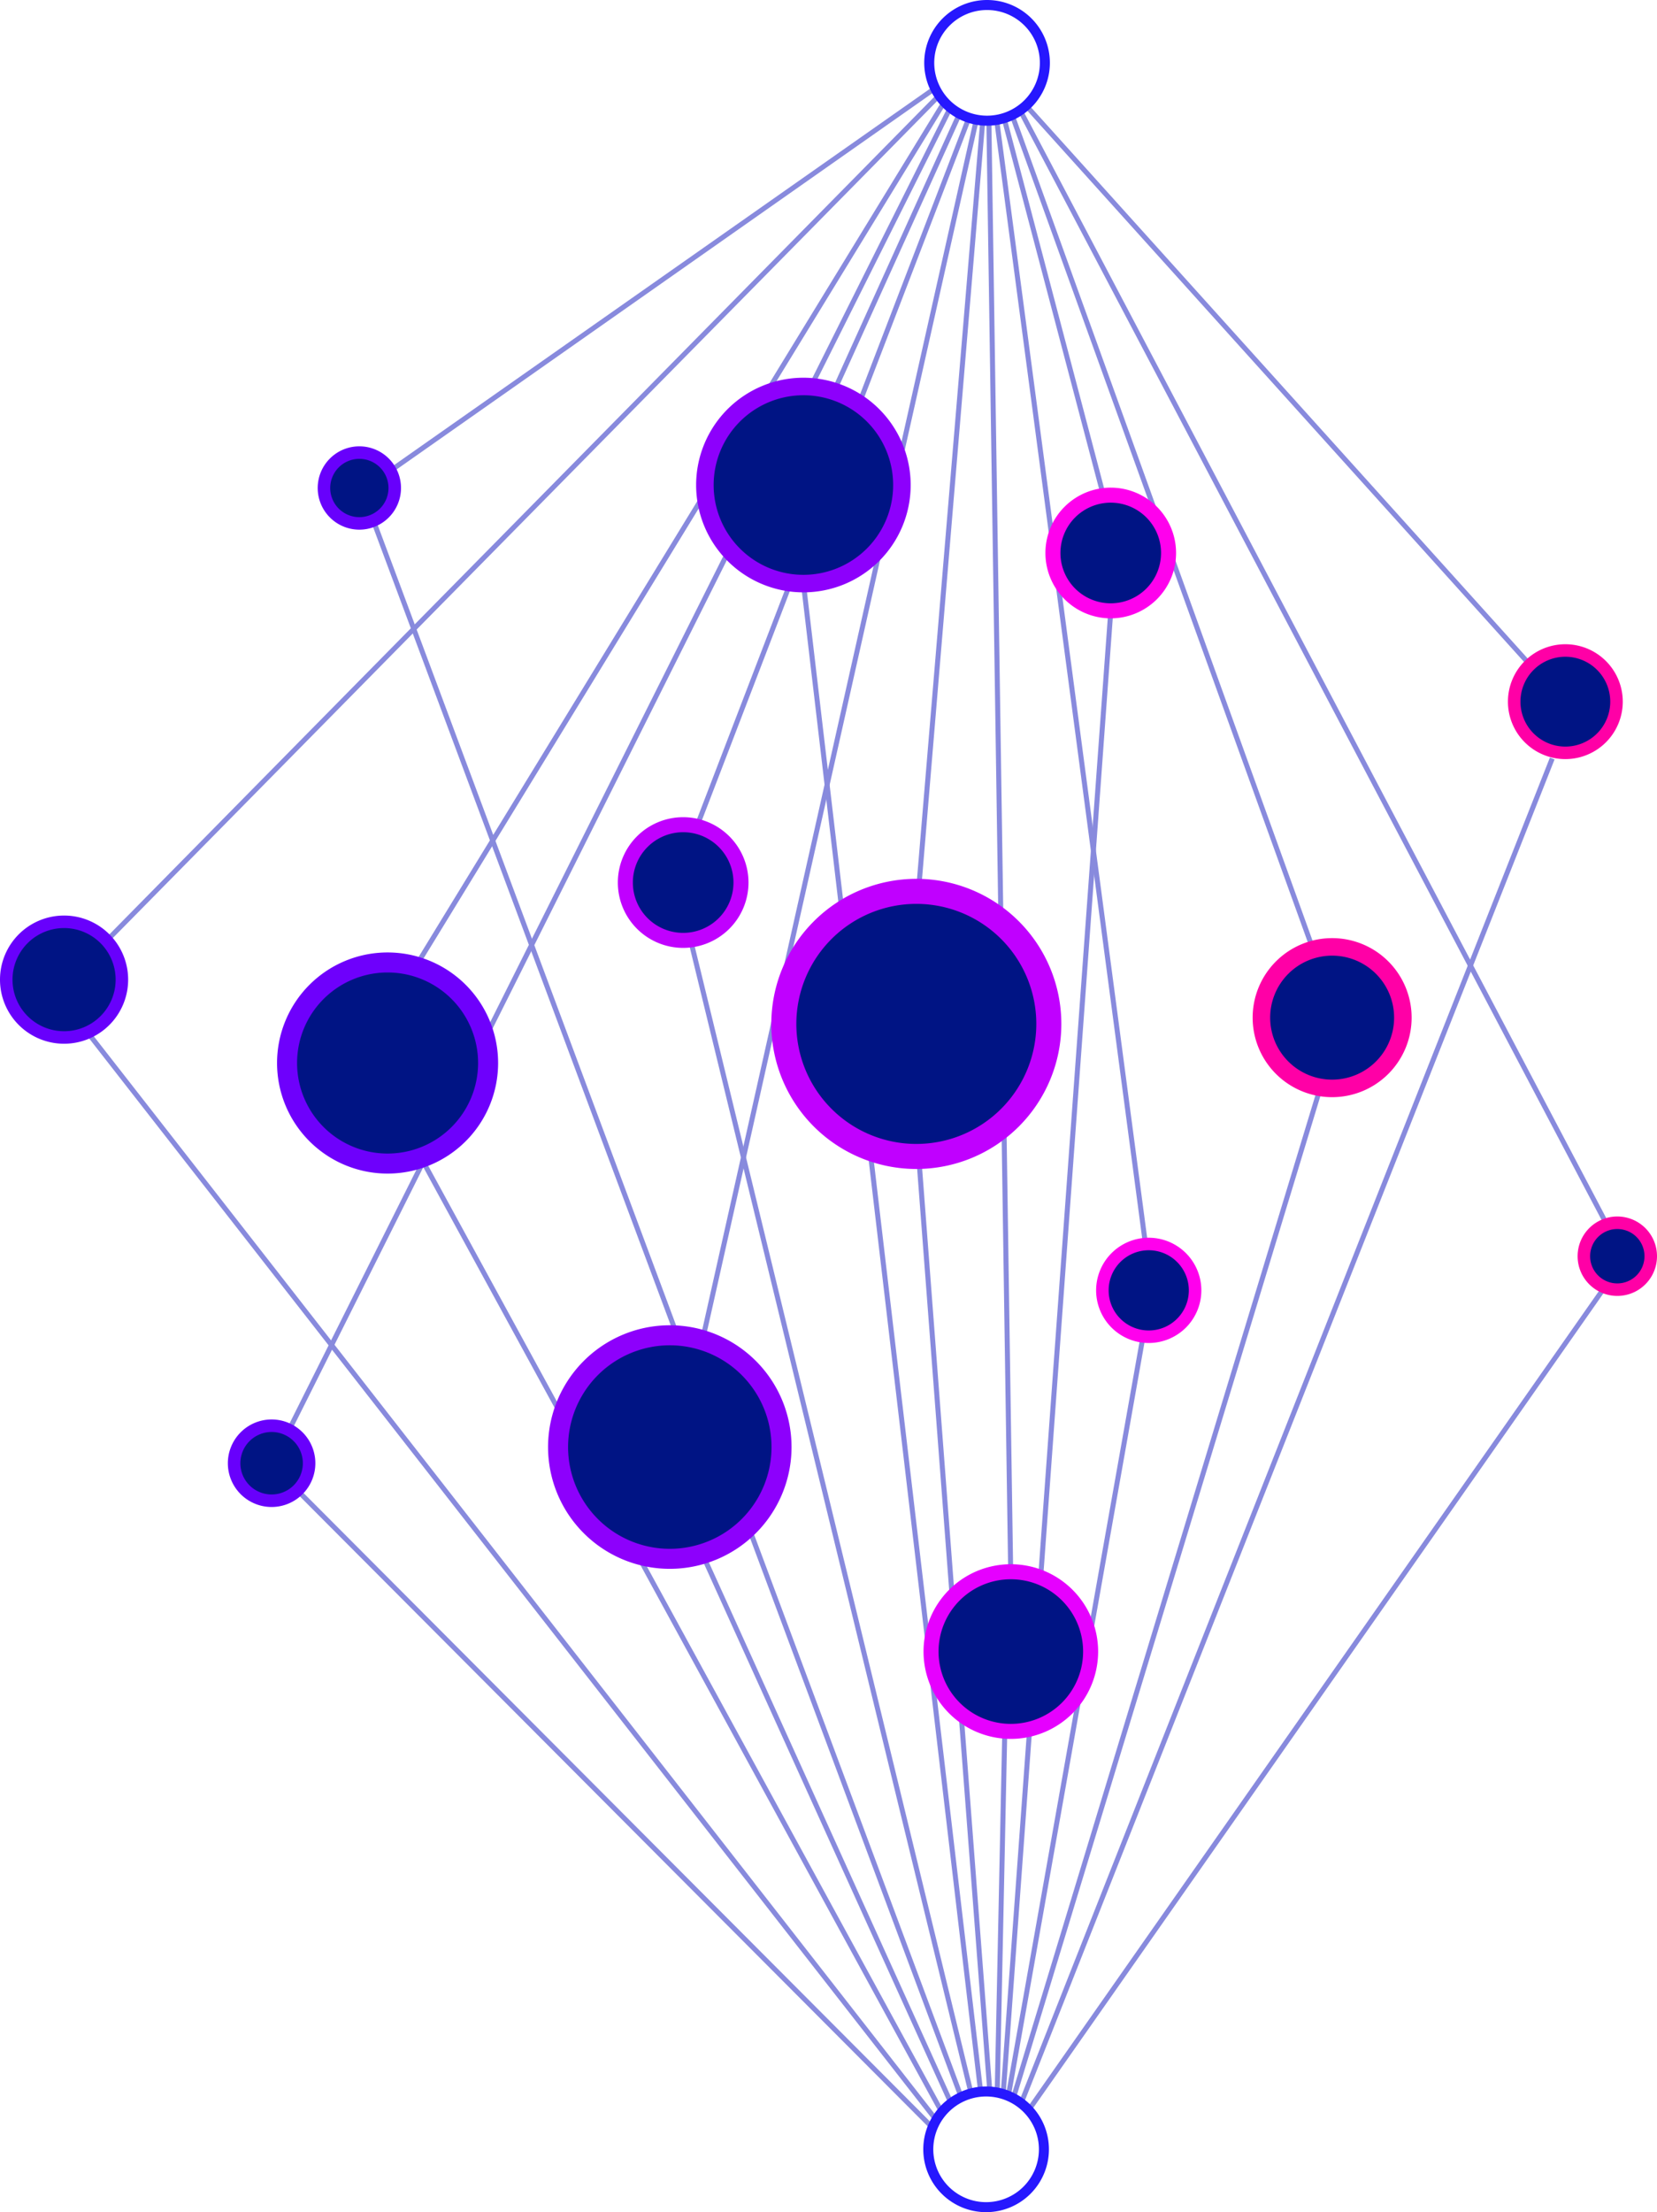 <svg id="Layer_1" data-name="Layer 1" xmlns="http://www.w3.org/2000/svg" width="331.03" height="441.76" viewBox="0 0 331.03 441.76">
  <title>users-3</title>
  <g opacity="0.5">
    <path d="M204,420l106.1-268.53" fill="none" stroke="#1116bb" stroke-miterlimit="10"/>
    <path d="M202.44,419l61.21-201.4" fill="none" stroke="#1116bb" stroke-miterlimit="10"/>
    <path d="M192,418.72L74.58,103.94" fill="none" stroke="#1116bb" stroke-miterlimit="10"/>
    <path d="M186.9,423.18l-169.39-217" fill="none" stroke="#1116bb" stroke-miterlimit="10"/>
    <path d="M188.15,421.79L84,231" fill="none" stroke="#1116bb" stroke-miterlimit="10"/>
    <path d="M194,418L137.93,187.59" fill="none" stroke="#1116bb" stroke-miterlimit="10"/>
    <path d="M195.93,417.85l-35.42-301.3" fill="none" stroke="#1116bb" stroke-miterlimit="10"/>
    <path d="M197.76,417.85L183.54,231" fill="none" stroke="#1116bb" stroke-miterlimit="10"/>
    <path d="M200.41,418.13L221.91,122" fill="none" stroke="#1116bb" stroke-miterlimit="10"/>
    <path d="M205.43,421.48l114.8-163.94" fill="none" stroke="#1116bb" stroke-miterlimit="10"/>
    <path d="M201.47,418.37l26.87-151.42" fill="none" stroke="#1116bb" stroke-miterlimit="10"/>
    <path d="M190,420L140.49,310.72" fill="none" stroke="#1116bb" stroke-miterlimit="10"/>
    <path d="M186.3,424.88L59.43,297.64" fill="none" stroke="#1116bb" stroke-miterlimit="10"/>
    <path d="M187.48,19.2L21.57,187.59" fill="none" stroke="#1116bb" stroke-miterlimit="10"/>
    <path d="M188.51,20.59L83.05,193" fill="none" stroke="#1116bb" stroke-miterlimit="10"/>
    <path d="M191.69,22.71L166.6,78.14" fill="none" stroke="#1116bb" stroke-miterlimit="10"/>
    <path d="M200.63,23.75L220.45,99" fill="none" stroke="#1116bb" stroke-miterlimit="10"/>
    <path d="M186.66,17.72L78,94" fill="none" stroke="#1116bb" stroke-miterlimit="10"/>
    <path d="M193.57,23.52L139.1,165.34" fill="none" stroke="#1116bb" stroke-miterlimit="10"/>
    <path d="M196.32,24.28L183.53,177.53" fill="none" stroke="#1116bb" stroke-miterlimit="10"/>
    <path d="M199.22,417.91l1.51-72.17" fill="none" stroke="#1116bb" stroke-miterlimit="10"/>
    <path d="M197.56,24.47l4.35,289.41" fill="none" stroke="#1116bb" stroke-miterlimit="10"/>
    <path d="M195,24.1L140.49,266.95" fill="none" stroke="#1116bb" stroke-miterlimit="10"/>
    <path d="M199.13,24.11l29.71,224.34" fill="none" stroke="#1116bb" stroke-miterlimit="10"/>
    <path d="M189.76,21.69L57.65,285.76" fill="none" stroke="#1116bb" stroke-miterlimit="10"/>
    <path d="M203.94,22.3L321,244.53" fill="none" stroke="#1116bb" stroke-miterlimit="10"/>
    <path d="M202.26,23.16l60.07,166.47" fill="none" stroke="#1116bb" stroke-miterlimit="10"/>
    <path d="M205.16,21.28l100.79,111.8" fill="none" stroke="#1116bb" stroke-miterlimit="10"/>
  </g>
  <path d="M160.51,77.18a19.68,19.68,0,1,1-19.69,19.68A19.69,19.69,0,0,1,160.51,77.18Z" fill="#001484" stroke="#8d00fc" stroke-miterlimit="10" stroke-width="3.5"/>
  <path d="M183.07,178a26.47,26.47,0,1,1-26.48,26.48A26.48,26.48,0,0,1,183.07,178Z" fill="#001484" stroke="#c000ff" stroke-miterlimit="10" stroke-width="5"/>
  <path d="M312.72,129.9a10.22,10.22,0,1,1-10.22,10.22A10.22,10.22,0,0,1,312.72,129.9Z" fill="#001484" stroke="#ff00a6" stroke-miterlimit="10" stroke-width="2.5"/>
  <path d="M323.1,244.18a6.68,6.68,0,1,1-6.68,6.68A6.68,6.68,0,0,1,323.1,244.18Z" fill="#001484" stroke="#ff00a6" stroke-miterlimit="10" stroke-width="2.5"/>
  <path d="M266.16,189.09A14.13,14.13,0,1,1,252,203.22,14.13,14.13,0,0,1,266.16,189.09Z" fill="#001484" stroke="#ff00a6" stroke-miterlimit="10" stroke-width="3.5"/>
  <path d="M229.49,248.42a9.26,9.26,0,1,1-9.26,9.26A9.26,9.26,0,0,1,229.49,248.42Z" fill="#001484" stroke="#ff00ed" stroke-miterlimit="10" stroke-width="2.5"/>
  <path d="M201.91,313.87A15.94,15.94,0,1,1,186,329.81,15.94,15.94,0,0,1,201.91,313.87Z" fill="#001484" stroke="#e600ff" stroke-miterlimit="10" stroke-width="3"/>
  <path d="M133.82,266.65A22.32,22.32,0,1,1,111.49,289,22.33,22.33,0,0,1,133.82,266.65Z" fill="#001484" stroke="#8d00fc" stroke-miterlimit="10" stroke-width="4"/>
  <path d="M54.27,284.71a7.49,7.49,0,1,1-7.5,7.49A7.5,7.5,0,0,1,54.27,284.71Z" fill="#001484" stroke="#6800fc" stroke-miterlimit="10" stroke-width="2.5"/>
  <path d="M77.43,192.2a20.08,20.08,0,1,1-20.08,20.08A20.08,20.08,0,0,1,77.43,192.2Z" fill="#001484" stroke="#6e00fc" stroke-miterlimit="10" stroke-width="4"/>
  <path d="M12.8,184.08A11.55,11.55,0,1,1,1.25,195.63,11.55,11.55,0,0,1,12.8,184.08Z" fill="#001484" stroke="#6800fc" stroke-miterlimit="10" stroke-width="2.5"/>
  <path d="M71.79,90.38a7.07,7.07,0,1,1-7.07,7.07A7.07,7.07,0,0,1,71.79,90.38Z" fill="#001484" stroke="#6800fc" stroke-miterlimit="10" stroke-width="2.5"/>
  <path d="M197.19,1a11.55,11.55,0,1,1-11.55,11.55A11.55,11.55,0,0,1,197.19,1Z" fill="none" stroke="#2618fe" stroke-miterlimit="10" stroke-width="2"/>
  <path d="M221.91,98.88a11.55,11.55,0,1,1-11.56,11.55A11.55,11.55,0,0,1,221.91,98.88Z" fill="#001484" stroke="#ff00ed" stroke-miterlimit="10" stroke-width="3"/>
  <path d="M197,417.66a11.55,11.55,0,1,1-11.55,11.55A11.55,11.55,0,0,1,197,417.66Z" fill="none" stroke="#2618fe" stroke-miterlimit="10" stroke-width="2"/>
  <path d="M136.48,164.69a11.55,11.55,0,1,1-11.55,11.55A11.55,11.55,0,0,1,136.48,164.69Z" fill="#001484" stroke="#c000ff" stroke-miterlimit="10" stroke-width="3"/>
</svg>
